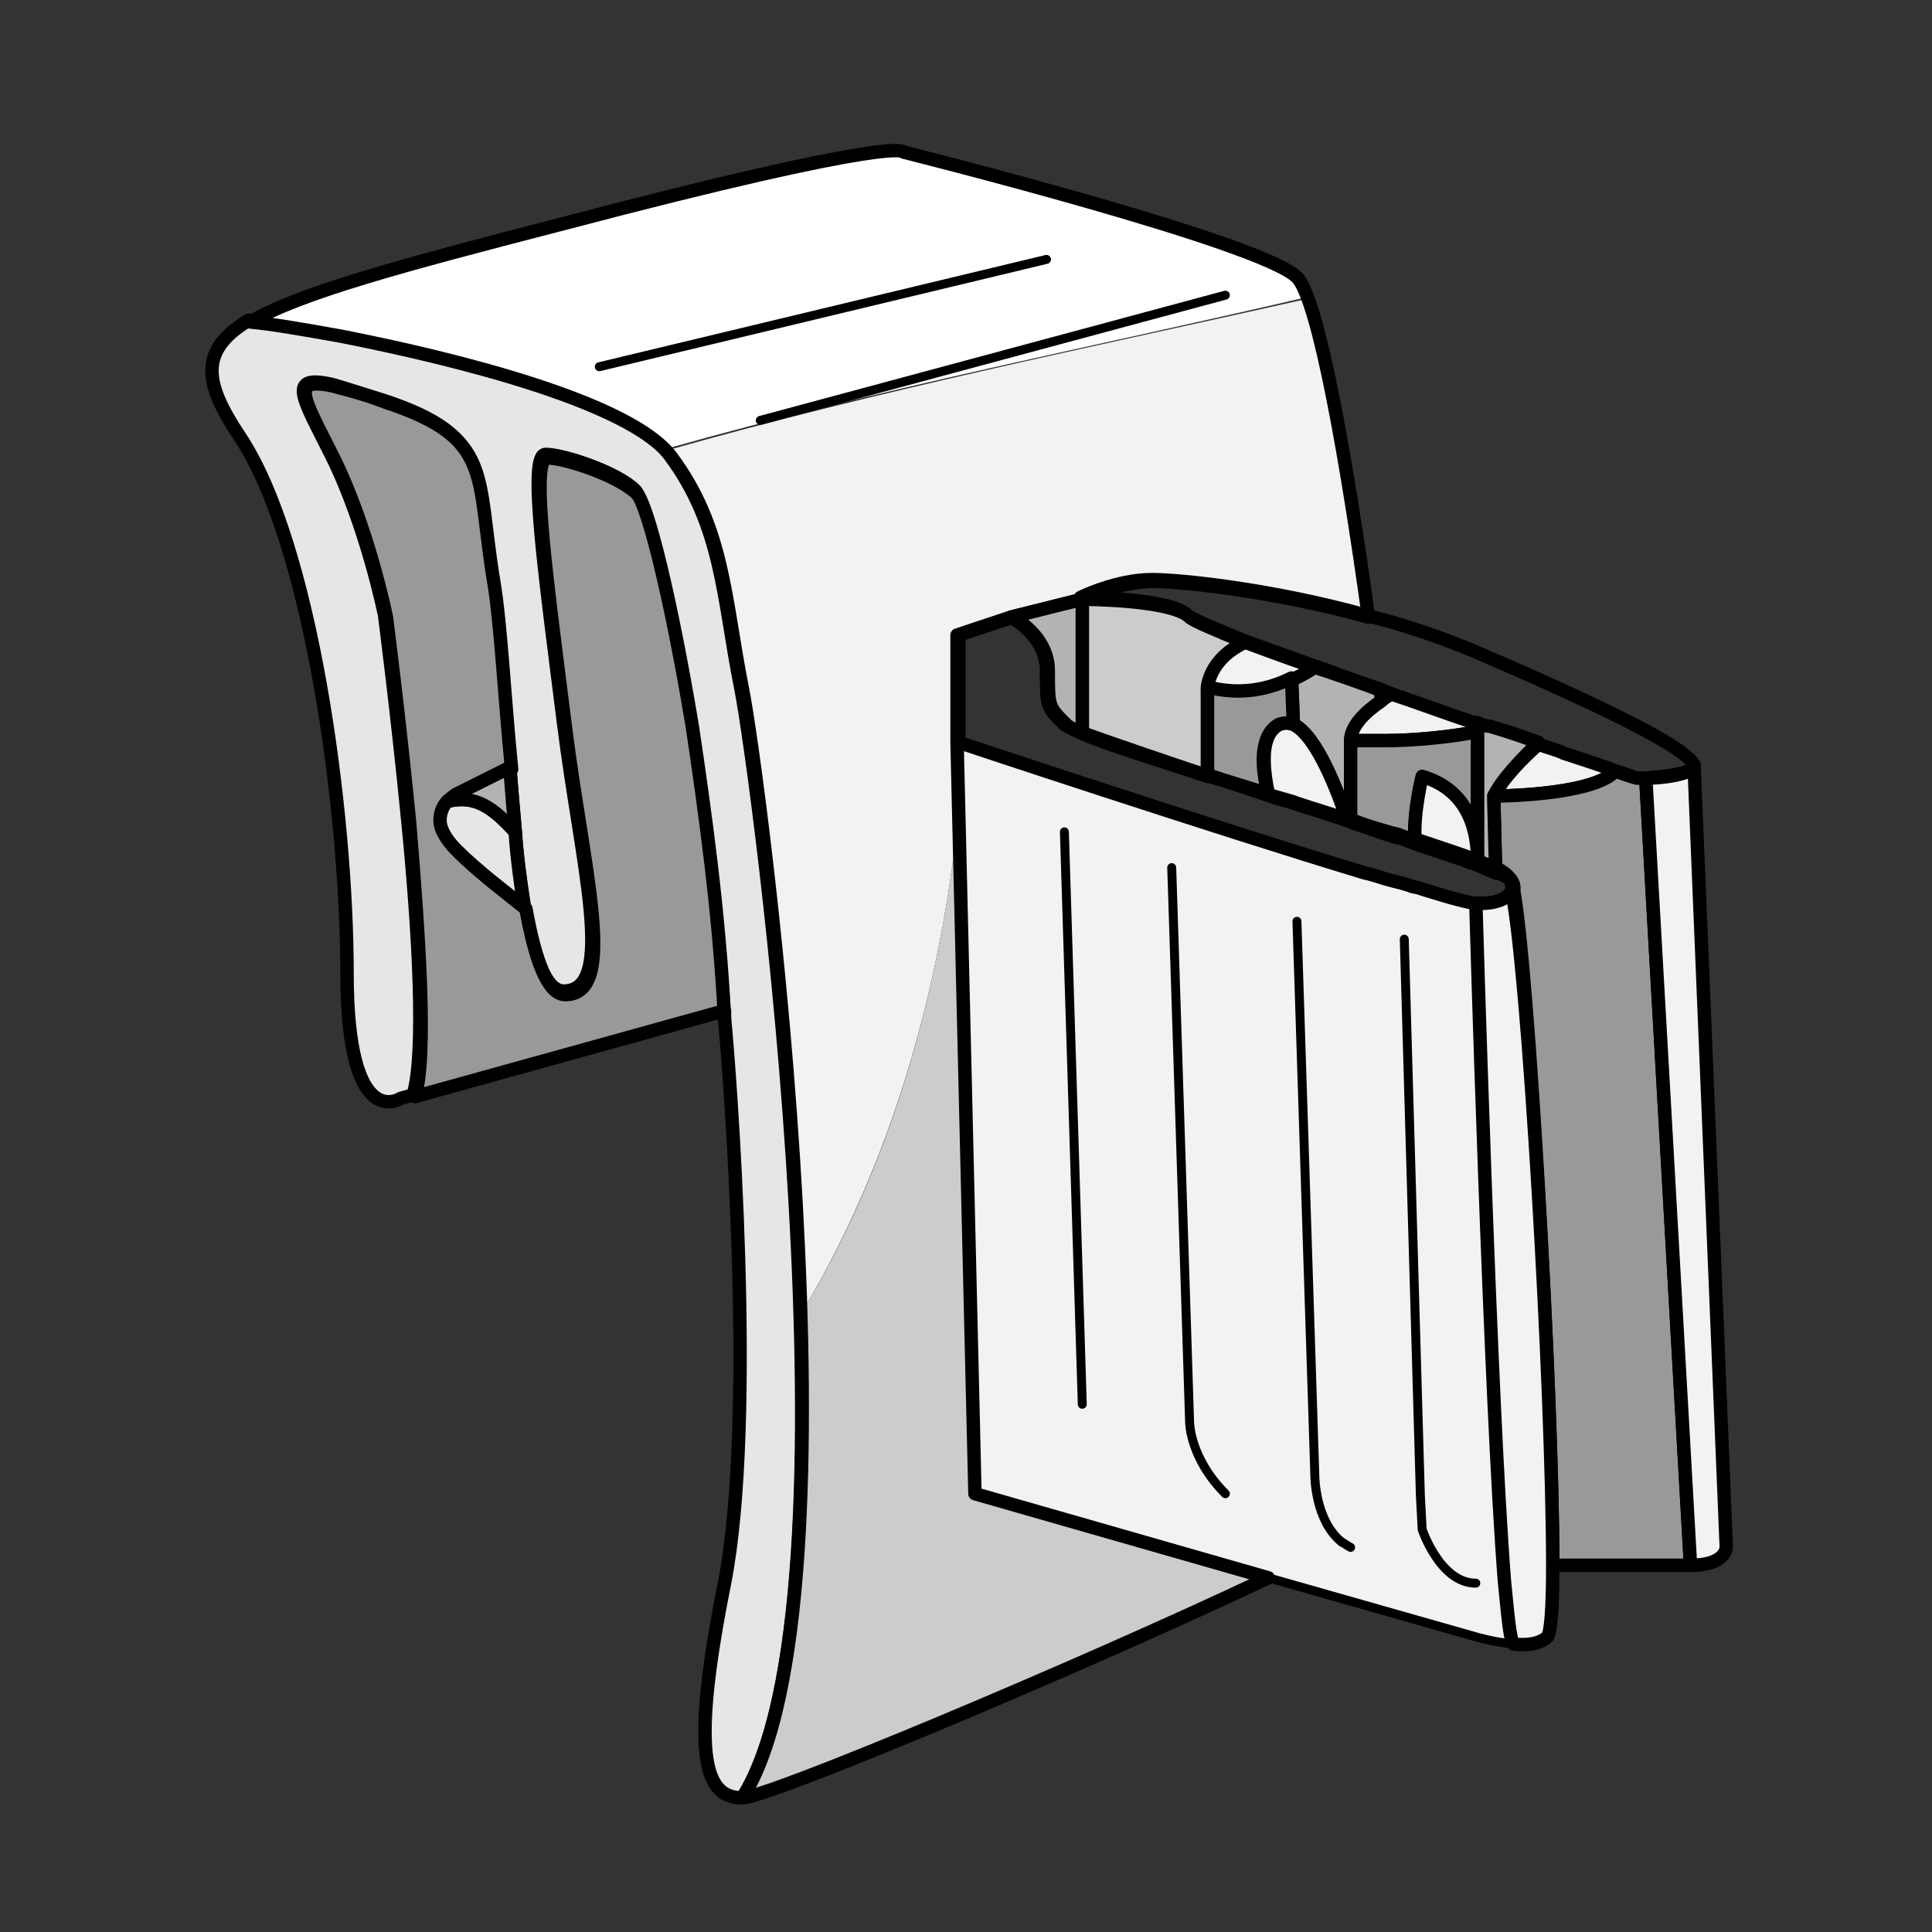 <?xml version="1.0" encoding="utf-8"?>
<!-- Generator: Adobe Illustrator 21.1.0, SVG Export Plug-In . SVG Version: 6.00 Build 0)  -->
<svg version="1.1" id="Layer_1" xmlns="http://www.w3.org/2000/svg" xmlns:xlink="http://www.w3.org/1999/xlink" x="0px" y="0px"
	 width="108px" height="108px" viewBox="0 0 108 108" style="enable-background:new 0 0 108 108;" xml:space="preserve">
<rect x="0" y="0" width="108" height="108" fill="#333333" stroke="none"/>
<style type="text/css">
	.st0{fill:#F2F2F2;stroke:#000000;stroke-width:0.5;stroke-linecap:round;stroke-linejoin:round;stroke-miterlimit:10;}
	.st1{fill:#E6E6E6;stroke:#000000;stroke-width:0.75;stroke-linecap:round;stroke-linejoin:round;stroke-miterlimit:10;}
	.st2{fill:#999999;stroke:#000000;stroke-width:0.75;stroke-linecap:round;stroke-linejoin:round;stroke-miterlimit:10;}
	.st3{fill:#B3B3B3;stroke:#000000;stroke-width:0.75;stroke-linecap:round;stroke-linejoin:round;stroke-miterlimit:10;}
	.st4{fill:#FFFFFF;}
	.st5{fill:#F2F2F2;}
	.st6{fill:#CCCCCC;}
	.st7{fill:none;stroke:#000000;stroke-width:0.75;stroke-linecap:round;stroke-linejoin:round;stroke-miterlimit:10;}
	.st8{fill:#CCCCCC;stroke:#000000;stroke-width:0.75;stroke-linecap:round;stroke-linejoin:round;stroke-miterlimit:10;}
	.st9{fill:#F2F2F2;stroke:#000000;stroke-width:0.75;stroke-linecap:round;stroke-linejoin:round;stroke-miterlimit:10;}
	.st10{fill:none;stroke:#000000;stroke-width:0.5;stroke-linecap:round;stroke-linejoin:round;stroke-miterlimit:10;}
</style>
<path class="st0" d="M84.6,91.9c-1.1-0.1-2.1-0.4-2.1-0.4l-11.6-3.3h0l-16.4-4.7l-1-42c0,0,14.1,4.7,22.7,7.3
	c0.5,0.1,0.9,0.3,1.4,0.4c0.4,0.1,0.7,0.2,1.1,0.3c0.3,0.1,0.5,0.2,0.7,0.2c1.6,0.5,2.8,0.8,3.1,0.8c0,0,0.8,27.8,1.6,37.9
	C84.3,90.4,84.4,91.7,84.6,91.9z"/>
<g>
	<path class="st1" d="M41.5,100.5c-2,0-3-2-1-12c1.8-9.2,0.3-28.5,0-31.6c-0.4-5.9-1.1-11.6-1.9-16.5c-1.2-7.2-2.5-12.4-3.1-13
		c-1-1-4-2-5-2s0,7,1,15s3,15,0,15c-1,0-1.7-2-2.2-4.8c-0.2-1.3-0.4-2.7-0.5-4.2c-0.1-1.1-0.2-2.3-0.3-3.5c-0.3-4.1-0.6-8.1-1-10.5
		c-1-6,0-8-6-10c-1.3-0.4-2.2-0.7-2.9-0.9c-2.6-0.6-1.7,0.7-0.1,3.9c2,4,3,9,3,9s0.7,5.4,1.3,11.5c0,0,0,0,0,0
		c0.6,6.1,1,12.9,0.3,15.3l-0.7,0.2c0,0-3,2-3-7s-2-24-6-30c-2-3-2.3-4.8,0.5-6.5c1.1,0.1,2.9,0.4,5.1,0.8
		c6.5,1.2,16.1,3.7,18.4,6.7c3,4,3,8,4,13S48.5,89.5,41.5,100.5z"/>
	<path class="st2" d="M40.5,56.9c0-0.3,0-0.4,0-0.4l-17.3,4.8c0.7-2.4,0.2-9.2-0.3-15.3c0,0,0,0,0,0c-0.6-6.1-1.3-11.5-1.3-11.5
		s-1-5-3-9c-1.6-3.2-2.5-4.5,0.1-3.9c0.7,0.2,1.6,0.4,2.9,0.9c6,2,5,4,6,10c0.4,2.4,0.6,6.5,1,10.5l-3,1.5c0,0-0.2,0.1-0.5,0.4
		c-0.2,0.2-0.4,0.5-0.4,1v0.1c0,0.4,0.3,1,0.9,1.6c1.2,1.2,2.8,2.4,3.8,3.2c0.5,2.8,1.2,4.8,2.2,4.8c3,0,1-7,0-15s-2-15-1-15
		s4,1,5,2c0.6,0.6,1.9,5.8,3.1,13C39.4,45.3,40.2,51,40.5,56.9z"/>
	<path class="st1" d="M29.3,50.7c-1-0.8-2.6-2-3.8-3.2c-0.6-0.6-0.9-1.2-0.9-1.6v-0.1c0-0.4,0.2-0.8,0.4-1c1.6-0.4,2.5,0.3,3.8,1.7
		C28.9,48,29.1,49.4,29.3,50.7z"/>
	<path class="st3" d="M28.8,46.5c-1.2-1.3-2.2-2.1-3.8-1.7c0.2-0.2,0.5-0.4,0.5-0.4l3-1.5C28.6,44.2,28.7,45.4,28.8,46.5z"/>
	<g>
		<path class="st4" d="M72.5,15.5c-2-2-22-7-22-7s0-1-19,4C22.2,15,16.7,16.4,14,18c1.1,0.1,2.9,0.4,5.1,0.8
			c6.3,1.2,15.4,3.5,18.1,6.3c12-3.4,23.9-5.7,35.9-8.5C72.9,16.1,72.7,15.7,72.5,15.5z"/>
		<path class="st5" d="M53.5,41.5v-6l3-1l4-1c0,0,2-1,4-1c1.5,0,6.6,0.5,12,2c-1.1-7.2-2.3-14.8-3.4-17.8c-12,2.7-23.9,5.1-35.9,8.5
			c0.1,0.1,0.2,0.2,0.3,0.3c3,4,3,8,4,13c0.6,2.9,2.8,19.4,3.3,34.9c5-8.3,7.8-18.1,8.8-28.1L53.5,41.5z"/>
		<path class="st6" d="M53.6,45.3c-1,10-3.8,19.9-8.8,28.1c0.3,11.5-0.3,22.4-3.3,27.1c1.4,0,18.7-7.2,29.4-12.3l-16.4-4.7
			L53.6,45.3z"/>
		<g>
			<path class="st7" d="M54.5,83.5l16.4,4.7c-10.8,5.1-28,12.3-29.4,12.3c7-11,1-57,0-62s-1-9-4-13c-2.3-3-11.8-5.4-18.4-6.7
				c-2.2-0.4-4-0.7-5.1-0.8c2.7-1.6,8.2-3.1,17.5-5.5c19-5,19-4,19-4s20,5,22,7c1.2,1.2,2.8,10.3,4,19c-5.4-1.5-10.6-2-12-2
				c-2,0-4,1-4,1l-4,1l-3,1v6L54.5,83.5z"/>
		</g>
	</g>
	<path class="st3" d="M77.2,39.3c-0.9,0.7-1.7,1.4-1.7,2.2v4.4c-0.1,0-0.2,0-0.2-0.1c-0.5-1.5-1.7-4.7-3-5.3L72.2,38
		c0.5-0.2,0.9-0.5,1.3-0.7c1.2,0.4,2.4,0.8,3.7,1.3C77.2,38.8,77.2,39,77.2,39.3z"/>
	<path class="st8" d="M69.6,35.9c-2.1,1-2.1,2.6-2.1,2.6v4.9c-3-1-5.7-1.8-7-2.4v0l0-7.5c0,0,5,0,6,1C66.7,34.7,67.9,35.2,69.6,35.9
		z"/>
	<path class="st3" d="M60.5,33.5l0,7.5c-0.5-0.2-0.8-0.4-1-0.5c-1-1-1-1-1-3s-2-3-2-3L60.5,33.5z"/>
	<path class="st7" d="M82.6,40.4L82.6,40.4c-0.1,0.1-0.1,0.1-0.2,0L82.6,40.4z"/>
	<path class="st7" d="M94.7,42.8c-0.1,0.5-1.8,0.6-2.7,0.7h0c-0.3,0-0.5,0-0.5,0s-0.5-0.2-1.2-0.4c-0.7-0.2-1.7-0.6-2.8-0.9
		C87,42,86.5,41.8,86,41.6c-0.8-0.3-1.8-0.6-2.7-0.9c0,0,0,0,0,0c-0.2-0.1-0.4-0.2-0.7-0.2l-0.2-0.1c-1.5-0.5-3-1-4.6-1.6h0
		c-0.2-0.1-0.5-0.2-0.7-0.3c-1.3-0.4-2.5-0.9-3.7-1.3c-1.4-0.5-2.8-1-3.9-1.4c-1.7-0.7-2.9-1.2-3.1-1.4c-1-1-6-1-6-1s2-1,4-1
		c1.5,0,6.6,0.5,12,2c2,0.5,4.1,1.2,6,2c7,3,11,5,12,6C94.6,42.6,94.7,42.7,94.7,42.8z"/>
	<path class="st9" d="M73.5,37.3c-0.3,0.2-0.8,0.5-1.3,0.7c-1.2,0.6-2.9,1-4.7,0.5c0,0,0-1.6,2.1-2.6C70.7,36.3,72,36.8,73.5,37.3z"
		/>
	<path class="st9" d="M82.6,40.5v0.4c-1.5,0.3-3.6,0.5-5.1,0.5c-1.2,0-2,0-2,0c0-0.8,0.8-1.6,1.7-2.2c0.2-0.2,0.4-0.3,0.6-0.4h0
		c1.5,0.5,3.1,1.1,4.6,1.6C82.5,40.5,82.5,40.5,82.6,40.5z"/>
	<path class="st7" d="M82.6,48.1c-0.8-0.3-2-0.7-3.5-1.2c-0.1-1.5,0.4-3.5,0.4-3.5C82.2,44.2,82.6,46.6,82.6,48.1z"/>
	<path class="st9" d="M90.3,43.1c-1.2,1.4-6.8,1.4-6.8,1.4c0.5-1,1.6-2.1,2.5-2.9c0.5,0.2,1,0.3,1.4,0.5
		C88.6,42.5,89.6,42.8,90.3,43.1z"/>
	<path class="st2" d="M72.3,40.5c-0.3-0.1-0.5-0.1-0.8,0c-1.1,0.6-1,2.4-0.6,3.9c-1.1-0.4-2.3-0.7-3.4-1.1v-4.9
		c1.9,0.5,3.5,0.1,4.7-0.5L72.3,40.5z"/>
	<path class="st9" d="M75.3,45.8c-0.9-0.3-1.9-0.6-2.8-0.9c-0.5-0.2-1.1-0.3-1.6-0.5c-0.3-1.5-0.5-3.3,0.6-3.9
		c0.3-0.1,0.5-0.1,0.8,0C73.6,41.1,74.8,44.3,75.3,45.8z"/>
	<path class="st2" d="M82.6,40.9v7.2c0-1.6-0.5-4-3.1-4.6c0,0-0.5,2-0.4,3.5c-0.3-0.1-0.5-0.2-0.8-0.3c-0.2-0.1-0.4-0.1-0.7-0.2
		c-0.7-0.2-1.4-0.4-2.1-0.7v-4.4c0,0,0.8,0,2,0C79,41.4,81.1,41.2,82.6,40.9z"/>
	<path class="st9" d="M82.6,48.1c-0.8-0.3-2-0.7-3.5-1.2c-0.1-1.5,0.4-3.5,0.4-3.5C82.2,44.2,82.6,46.6,82.6,48.1z"/>
	<path class="st2" d="M94.5,87.5h-7.7c0-9.7-1.4-33.7-2.2-37.8c0.1-0.3-0.2-0.8-1-1.2l-0.1-4c0,0,5.5,0,6.8-1.4
		c0.8,0.3,1.2,0.4,1.2,0.4s0.2,0,0.5,0h0l0,0L94.5,87.5z"/>
	<path class="st9" d="M96.5,86.5c0,0,0,1-2,1l-2.5-44l0,0c0.9,0,2.6-0.2,2.7-0.7h0L96.5,86.5z"/>
	<path class="st3" d="M83.5,44.5l0.1,4c0,0-0.1,0-0.1,0c-0.2-0.1-0.5-0.2-0.9-0.4v-7.7c0.2,0.1,0.5,0.2,0.7,0.2c0,0,0,0,0,0
		c1,0.3,1.9,0.6,2.7,0.9C85.1,42.4,84,43.5,83.5,44.5z"/>
	<path class="st7" d="M84.6,49.8c-0.1,0.3-0.4,0.5-0.9,0.6c-0.3,0.1-0.7,0.1-1.1,0.1c-0.4,0-1.5-0.3-3.1-0.8
		c-0.2-0.1-0.5-0.1-0.7-0.2c-0.3-0.1-0.7-0.2-1.1-0.3c-0.4-0.1-0.9-0.3-1.4-0.4c-8.6-2.6-22.7-7.3-22.7-7.3v-6l3-1c0,0,2,1,2,3
		s0,2,1,3c0.1,0.1,0.4,0.3,1,0.5v0c1.4,0.5,4,1.4,7,2.4c1.1,0.3,2.2,0.7,3.4,1.1c0.5,0.2,1.1,0.3,1.6,0.5c1,0.3,1.9,0.6,2.8,0.9
		c0.1,0,0.1,0,0.2,0.1c0.7,0.2,1.4,0.5,2.1,0.7c0.2,0.1,0.4,0.1,0.7,0.2c0.3,0.1,0.5,0.2,0.8,0.3c1.5,0.5,2.7,0.9,3.5,1.2
		c0.4,0.2,0.7,0.3,0.9,0.4c0,0,0.1,0,0.1,0C84.4,49,84.7,49.4,84.6,49.8z"/>
	<path class="st9" d="M86.8,87.5c0,2.3-0.1,3.8-0.3,4c-0.4,0.4-1.2,0.5-1.9,0.4c-0.2-0.3-0.3-1.5-0.5-3.5
		c-0.8-10.1-1.6-37.9-1.6-37.9c0.4,0,0.8,0,1.1-0.1c0.5-0.1,0.8-0.4,0.9-0.6C85.4,53.8,86.8,77.8,86.8,87.5z"/>
	<path class="st7" d="M84.6,49.8c0-0.1,0-0.2-0.1-0.3"/>
	<g>
		<line class="st10" x1="33.5" y1="20.5" x2="58.5" y2="14.5"/>
		<line class="st10" x1="42.5" y1="23.5" x2="68.5" y2="16.5"/>
		<line class="st10" x1="59.5" y1="46.5" x2="60.5" y2="78.5"/>
		<path class="st10" d="M65.5,48.5l1,31c0,0,0,2,2,4"/>
		<path class="st10" d="M75.5,86.5c-0.2-0.1-0.3-0.2-0.5-0.3"/>
		<path class="st10" d="M72.5,51.5l1,31c0,0,0,2.5,1.5,3.7"/>
		<path class="st10" d="M78.5,52.5l0.9,31.1l0.1,1.9c0,0,1,3,3,3"/>
	</g>
</g>
</svg>
